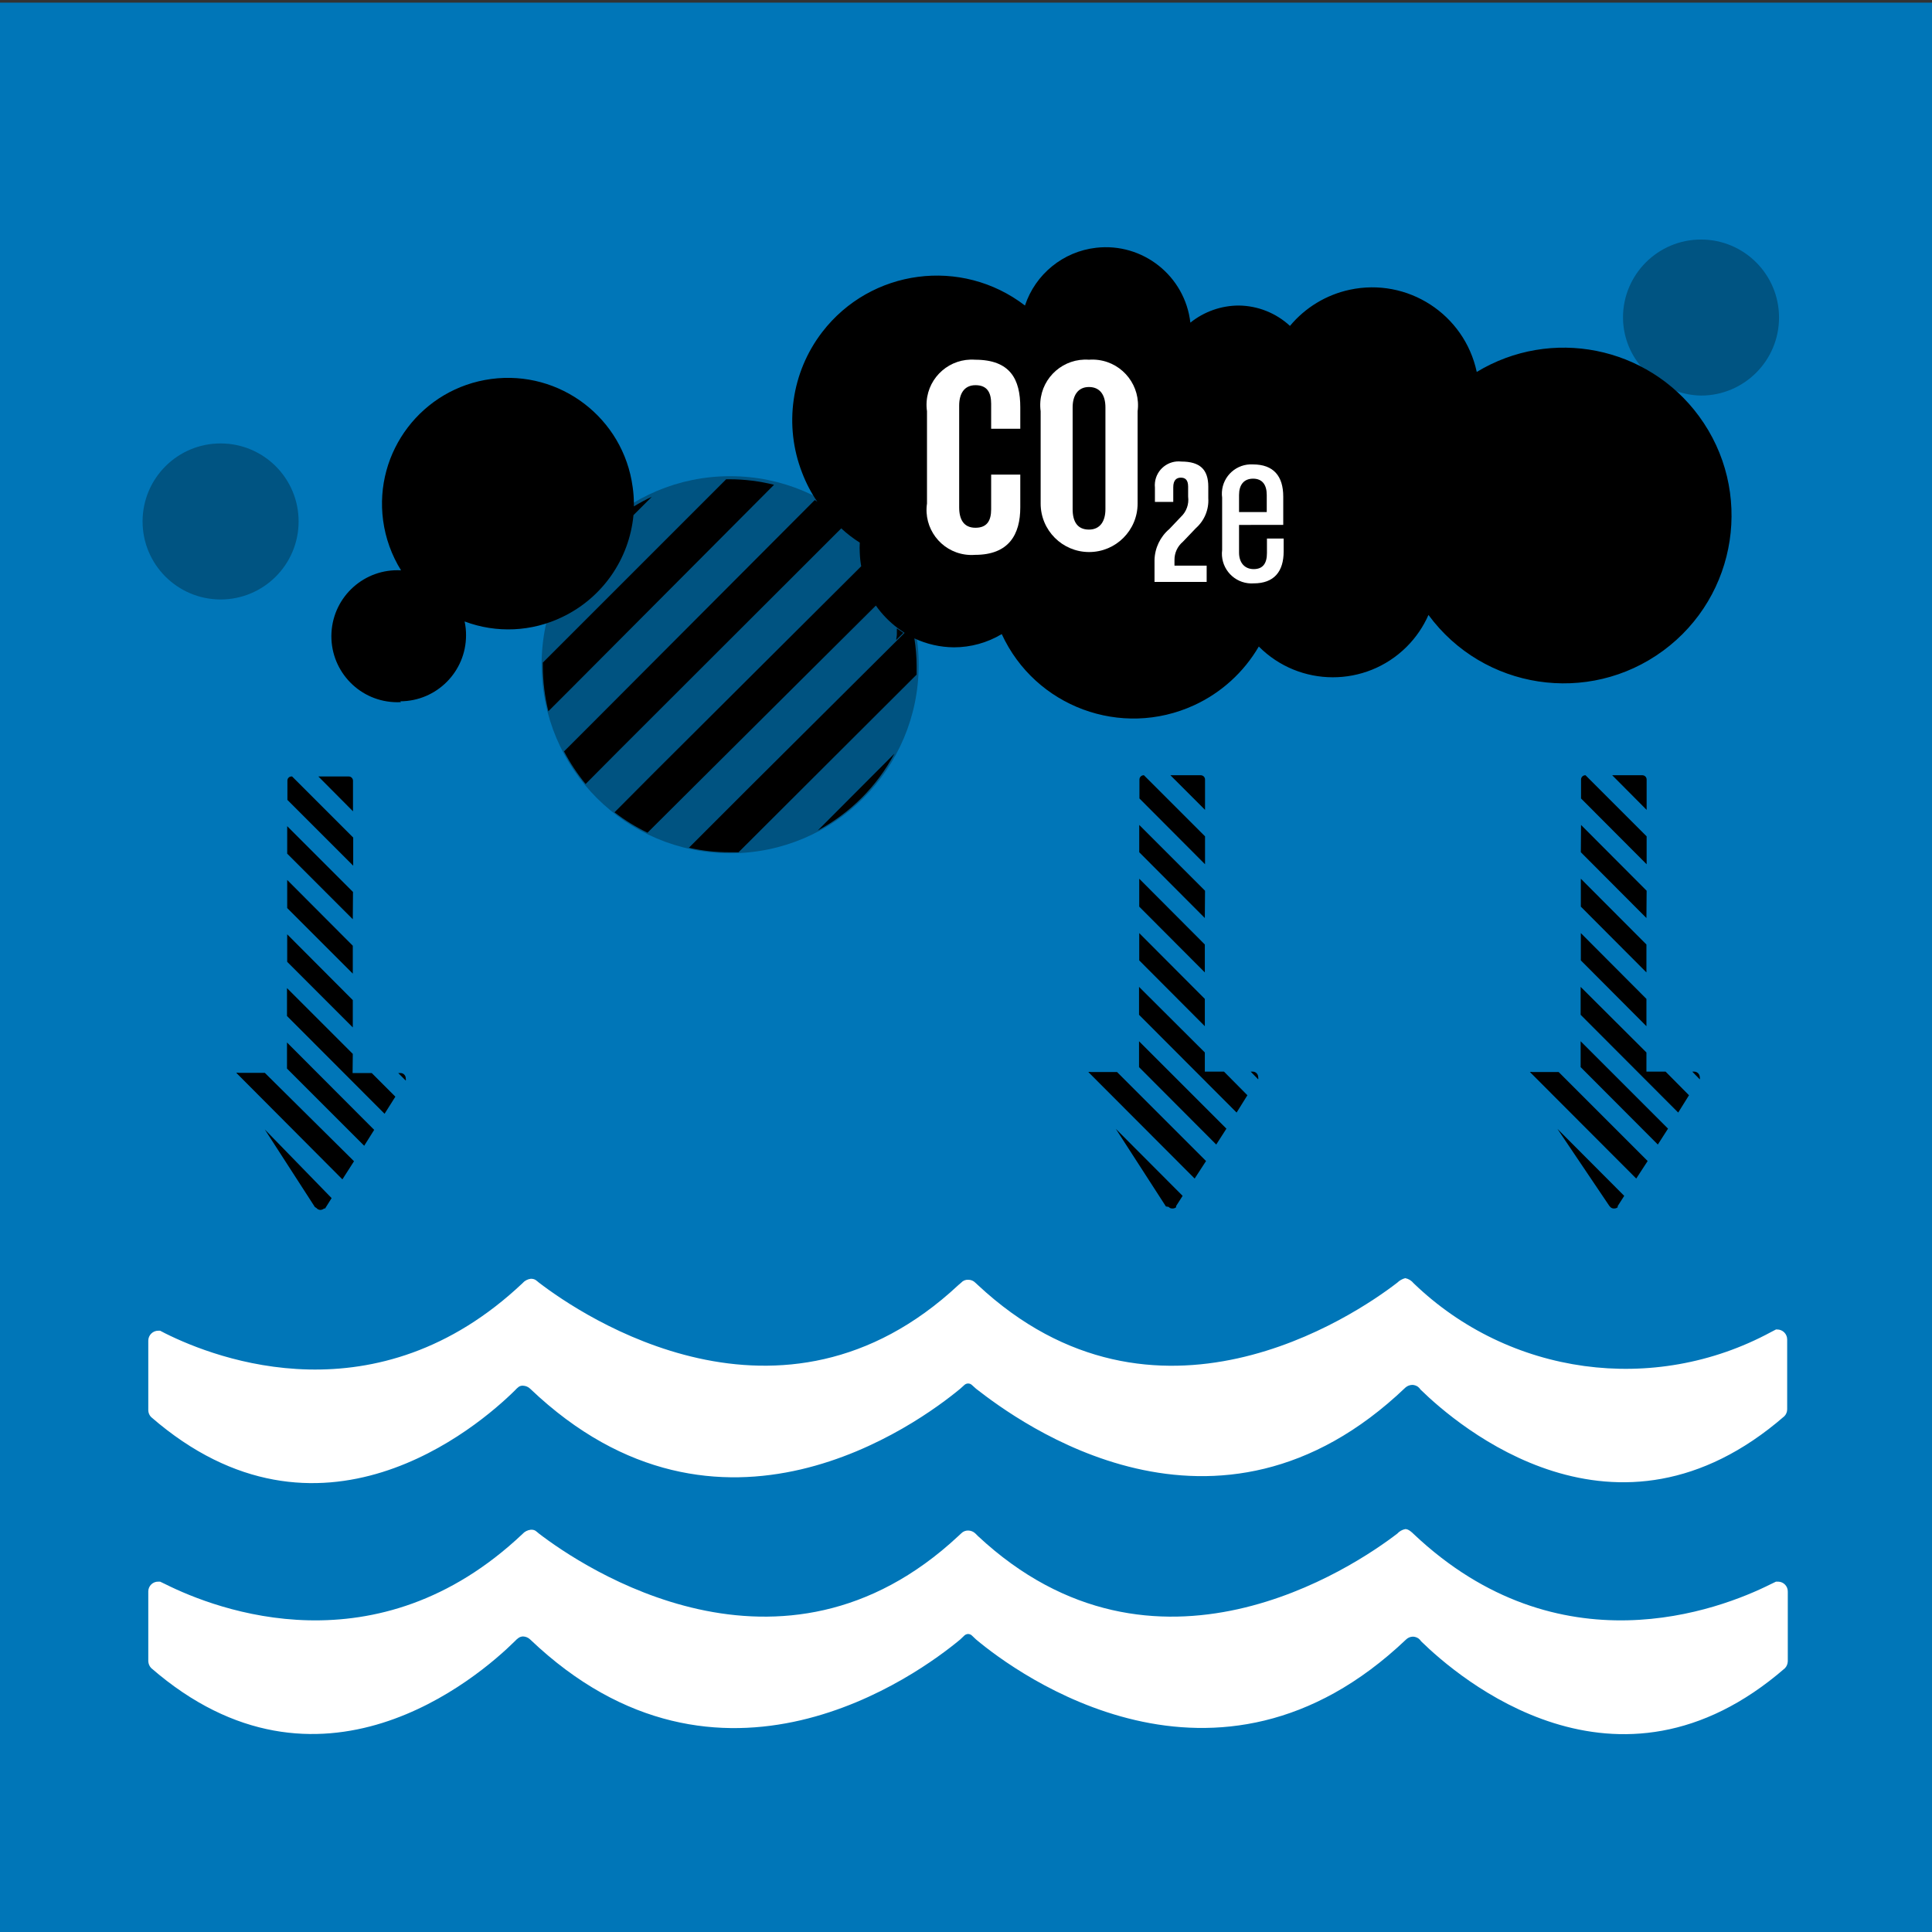 <?xml version='1.0' encoding='iso-8859-1'?> <svg version='1.1' id='TARGETS' xmlns='http://www.w3.org/2000/svg' xmlns:xlink='http://www.w3.org/1999/xlink' x='0px' y='0px' viewBox='0 0 94.85 94.85' style='enable-background:new 0 0 94.85 94.85;' xml:space='preserve'><rect x="0" y="0" width="94.85" height="94.85" fill="#333333" stroke="none"/> <rect y='0.13' style='fill:#0076B8;' width='94.85' height='94.85'/> <circle style='opacity:0.3;fill:#010202;' cx='35.846' cy='32.634' r='9.256'/> <title>Goal_14_RGB_NG</title> <g> <path style='fill:#010202;' d='M44,31.42l0.23-0.23l0.12-0.12l-0.32-0.22c0,0.09,0,0.19,0,0.29S44,31.32,44,31.42z'/> <path d='M40,24.55L29.16,35.42l-1.47,1.47c0.298,0.568,0.653,1.104,1.06,1.6l1.67-1.68L41.3,25.94 c0.281,0.261,0.586,0.495,0.91,0.7c-0.01,0.167-0.01,0.333,0,0.5c0.008,0.221,0.031,0.442,0.07,0.66L32.1,37.94l-1.93,1.94 c0.503,0.389,1.046,0.724,1.62,1l2.27-2.26L43,29.73c0.302,0.428,0.67,0.806,1.09,1.12l0.32,0.22l-0.12,0.12l-0.23,0.23l-7.42,7.38 l-2.82,2.82c0.656,0.149,1.327,0.222,2,0.22h0.44L45,33.12c0-0.14,0-0.29,0-0.43c-0.001-0.452-0.038-0.904-0.11-1.35 c0.608,0.284,1.269,0.434,1.94,0.44c0.828,0,1.64-0.225,2.35-0.65c1.643,3.572,5.871,5.136,9.444,3.493 c1.33-0.612,2.439-1.619,3.176-2.883c1.999,2.008,5.247,2.015,7.255,0.017c0.453-0.451,0.817-0.982,1.075-1.567 c2.696,3.666,7.854,4.453,11.52,1.757c3.666-2.696,4.453-7.854,1.757-11.52c-2.527-3.436-7.258-4.376-10.907-2.167 c-0.606-2.835-3.396-4.643-6.232-4.036C65.118,14.47,64.083,15.095,63.33,16c-0.684-0.633-1.578-0.989-2.51-1 c-0.866,0.001-1.705,0.298-2.38,0.84c-0.263-2.293-2.336-3.939-4.629-3.676c-1.616,0.185-2.978,1.292-3.491,2.836 c-3.11-2.389-7.567-1.804-9.956,1.305c-1.514,1.971-1.887,4.589-0.984,6.905c0.192,0.505,0.443,0.985,0.75,1.43 C40.092,24.603,40.048,24.572,40,24.55z'/> <g> <g> <path d='M11.72,52.67c-0.039-0.01-0.081-0.01-0.12,0l5.21,5.23l0.57-0.89L13,52.67H11.72z'/> <path d='M19.68,52.68h-0.13l0.37,0.37c0.011-0.032,0.011-0.068,0-0.1C19.926,52.81,19.82,52.691,19.68,52.68z'/> <path d='M17.33,38.33c0-0.116-0.094-0.21-0.21-0.21h-1.49l1.7,1.71V38.33z'/> <polygon points='14.09,52.46 17.88,56.25 18.37,55.47 14.09,51.18 '/> <polygon points='14.1,47.22 17.32,50.44 17.32,49.1 14.1,45.87 '/> <path d='M14.31,38.12c-0.11,0-0.2,0.089-0.2,0.2c0,0.003,0,0.007,0,0.01v0.94l3.23,3.23v-1.38l-3-3H14.31z'/> <polygon points='14.1,41.91 17.32,45.13 17.33,43.79 14.1,40.56 '/> <polygon points='14.1,44.58 17.32,47.8 17.32,46.43 14.1,43.2 '/> <polygon points='14.09,49.88 18.88,54.68 19.41,53.84 18.25,52.68 17.31,52.68 17.32,51.74 14.09,48.51 '/> <path d='M15.54,59.31c0.047,0.056,0.117,0.089,0.19,0.09c0.066-0.002,0.13-0.027,0.18-0.07l0,0h0.05l0.32-0.51L13,55.45 l2.46,3.81L15.54,59.31z'/> </g> <g> <path d='M83.08,52.61L83.08,52.61l0.37,0.38c0.01-0.036,0.01-0.074,0-0.11c-0.005-0.147-0.123-0.265-0.27-0.27H83.08z'/> <polygon points='82.92,53.77 81.77,52.61 80.83,52.61 80.83,51.67 77.6,48.45 77.6,49.82 82.39,54.62 '/> <polygon points='81.89,55.41 77.6,51.12 77.6,52.39 81.39,56.19 '/> <path d='M80.89,57l-4.37-4.37h-1.29c-0.039-0.009-0.081-0.009-0.12,0l5.22,5.23L80.89,57z'/> <path d='M77.83,38.06c-0.116,0-0.21,0.094-0.21,0.21v0.93l3.22,3.23v-1.37l-3-3H77.83z'/> <path d='M80.84,38.27c0-0.116-0.094-0.21-0.21-0.21h-1.48l1.69,1.7L80.84,38.27z'/> <polygon points='77.61,41.84 80.83,45.07 80.84,43.73 77.62,40.5 '/> <polygon points='77.61,47.15 80.83,50.38 80.83,49.04 77.61,45.81 '/> <polygon points='77.61,44.51 80.83,47.74 80.83,46.37 77.61,43.14 '/> <path d='M79.05,59.25c0.05,0.057,0.124,0.086,0.2,0.08c0.062,0,0.122-0.021,0.17-0.06l0,0v-0.06l0.32-0.5l-3.28-3.29L79,59.19 L79.05,59.25z'/> </g> <g> <path d='M61.4,52.61L61.4,52.61l0.37,0.38c0.01-0.036,0.01-0.074,0-0.11c0-0.145-0.115-0.265-0.26-0.27H61.4z'/> <polygon points='61.24,53.77 60.09,52.61 59.15,52.61 59.15,51.67 55.92,48.45 55.92,49.82 60.71,54.62 '/> <polygon points='60.21,55.41 55.92,51.12 55.92,52.39 59.71,56.19 '/> <path d='M59.21,57l-4.37-4.37h-1.29c-0.039-0.009-0.081-0.009-0.12,0l5.22,5.23L59.21,57z'/> <path d='M56.15,38.06c-0.116,0-0.21,0.094-0.21,0.21v0.93l3.22,3.23v-1.37l-3-3H56.15z'/> <path d='M59.16,38.27c0-0.116-0.094-0.21-0.21-0.21h-1.49l1.7,1.7V38.27z'/> <polygon points='55.93,41.84 59.15,45.07 59.16,43.73 55.93,40.5 '/> <polygon points='55.93,47.15 59.15,50.38 59.15,49.04 55.93,45.81 '/> <polygon points='55.93,44.51 59.15,47.74 59.15,46.37 55.93,43.14 '/> <path d='M57.37,59.25c0.05,0.057,0.124,0.086,0.2,0.08c0.062,0,0.122-0.021,0.17-0.06l0,0v-0.06l0.32-0.5l-3.28-3.29l2.46,3.81 L57.37,59.25z'/> </g> </g> <path d='M43.91,37l-3.76,3.77C41.749,39.913,43.057,38.601,43.91,37z'/> <path d='M35.83,23.53h-0.18l-8,8l-1,1c0,0.06,0,0.12,0,0.19c0.004,0.741,0.094,1.48,0.27,2.2l1.24-1.24L38,23.8 C37.29,23.622,36.562,23.531,35.83,23.53z'/> <path d='M19.65,34.43c1.785-0.006,3.23-1.454,3.23-3.24c0.002-0.229-0.022-0.457-0.07-0.68c1.563,0.588,3.298,0.508,4.8-0.22 c1.96-0.938,3.285-2.836,3.49-5l0.9-0.9c-0.302,0.141-0.595,0.298-0.88,0.47v-0.12c0-0.278-0.02-0.555-0.06-0.83 c-0.454-3.383-3.564-5.757-6.947-5.304c-3.383,0.454-5.757,3.564-5.304,6.947c0.117,0.869,0.417,1.703,0.88,2.447l0,0 c-1.787-0.099-3.316,1.268-3.415,3.055c-0.099,1.787,1.268,3.316,3.055,3.415c0.12,0.007,0.24,0.007,0.36,0L19.65,34.43z'/> </g> <g style='opacity:0.3;'> <path style='fill:#010202;' d='M83.51,19.42c2.115,0,3.83-1.715,3.83-3.83c0-2.115-1.715-3.83-3.83-3.83 c-2.115,0-3.83,1.715-3.83,3.83c0.004,0.883,0.319,1.737,0.89,2.41c0.607,0.321,1.172,0.718,1.68,1.18 C82.653,19.331,83.079,19.412,83.51,19.42z'/> <path style='fill:#010202;' d='M10.82,29.43c2.115,0.006,3.834-1.705,3.84-3.82c0.006-2.115-1.705-3.834-3.82-3.84 C8.725,21.765,7.006,23.475,7,25.59c0,0.003,0,0.007,0,0.01C7,27.711,8.709,29.424,10.82,29.43z'/> </g> <g> <g> <path style='fill:#FFFFFF;' d='M63,25.77v-1.39c0-1-0.47-1.58-1.49-1.58c-0.794-0.046-1.475,0.561-1.521,1.355 c-0.005,0.092-0.002,0.184,0.011,0.275V27c-0.101,0.8,0.465,1.531,1.265,1.632c0.095,0.012,0.19,0.015,0.285,0.008 c1,0,1.47-0.58,1.47-1.57v-0.63H62.2v0.71c0,0.51-0.2,0.79-0.65,0.79s-0.72-0.32-0.72-0.81v-1.36H63z M60.83,24.3 c0-0.49,0.23-0.8,0.69-0.8s0.67,0.31,0.67,0.8v0.84h-1.36V24.3z'/> <path style='fill:#FFFFFF;' d='M58,22.66c-0.642-0.075-1.223,0.384-1.298,1.026c-0.01,0.084-0.011,0.169-0.002,0.254v0.7h0.9 v-0.72c0-0.36,0.17-0.47,0.37-0.47s0.36,0.09,0.36,0.44v0.49c0.05,0.372-0.084,0.745-0.36,1l-0.56,0.59 c-0.452,0.382-0.718,0.939-0.73,1.53v1.07h2.56v-0.8h-1.58V27.5c-0.006-0.346,0.145-0.677,0.41-0.9l0.64-0.67 c0.419-0.37,0.645-0.912,0.61-1.47v-0.57C59.32,23.06,58.92,22.66,58,22.66z'/> <path style='fill:#FFFFFF;' d='M53.46,17.66c-1.228-0.089-2.296,0.835-2.385,2.063c-0.011,0.156-0.006,0.312,0.015,0.467v4.53 c-0.001,1.314,1.063,2.381,2.378,2.382s2.381-1.063,2.382-2.378c0-0.001,0-0.003,0-0.004v-4.53 c0.164-1.226-0.698-2.353-1.924-2.517C53.772,17.653,53.615,17.648,53.46,17.66z M54.27,25c0,0.56-0.24,1-0.81,1s-0.8-0.4-0.8-1 v-5c0-0.57,0.25-1,0.8-1s0.81,0.4,0.81,1V25z'/> <path style='fill:#FFFFFF;' d='M47.87,17.66c-1.223-0.09-2.287,0.829-2.377,2.051c-0.012,0.16-0.006,0.32,0.017,0.479v4.53 c-0.175,1.208,0.662,2.329,1.87,2.504c0.162,0.023,0.326,0.029,0.49,0.016c1.66,0,2.22-1,2.22-2.33V23.3h-1.43V25 c0,0.56-0.2,0.91-0.77,0.91s-0.8-0.4-0.8-1v-5c0-0.57,0.24-1,0.8-1s0.77,0.34,0.77,0.91v1.23h1.43V20 C50.09,18.63,49.61,17.66,47.87,17.66z'/> </g> <g> <path style='fill:#FFFFFF;' d='M87.29,65.27h-0.1l-0.25,0.13c-5.746,3.103-12.839,2.133-17.54-2.4 c-0.103-0.129-0.248-0.218-0.41-0.25c-0.147,0.038-0.282,0.114-0.39,0.22c-2.12,1.64-11.9,8.23-20.59,0.12l-0.13-0.12 c-0.092-0.093-0.219-0.144-0.35-0.14c-0.129-0.008-0.254,0.044-0.34,0.14l-0.14,0.12c-8.69,8.11-18.47,1.51-20.59-0.12 c-0.12-0.09-0.18-0.19-0.4-0.19c-0.159,0.019-0.306,0.098-0.41,0.22c-7.14,6.74-15,3.73-17.54,2.46l-0.25-0.13H7.77 c-0.271,0-0.49,0.219-0.49,0.49v3.41c0,0.127,0.05,0.25,0.14,0.34c8.25,7.17,16.06,0.47,17.86-1.31 c0.054-0.062,0.115-0.119,0.18-0.17c0.064-0.046,0.142-0.067,0.22-0.06c0.131,0.005,0.256,0.058,0.35,0.15 c9.31,8.88,19.08,1.68,21.11,0l0.2-0.18c0.105-0.104,0.275-0.104,0.38,0l0.2,0.18C50,69.8,59.71,77,69,68.12l0,0 c0.094-0.082,0.215-0.128,0.34-0.13c0.097,0.004,0.19,0.035,0.27,0.09c0.051,0.039,0.095,0.086,0.13,0.14 c1.81,1.77,9.6,8.48,17.86,1.31c0.09-0.09,0.14-0.213,0.14-0.34v-3.43c0-0.271-0.219-0.49-0.49-0.49'/> <path style='fill:#FFFFFF;' d='M87.29,77.65h-0.1l-0.25,0.12c-2.53,1.27-10.4,4.29-17.54-2.46c-0.06-0.06-0.25-0.25-0.41-0.24 c-0.15,0.029-0.287,0.107-0.39,0.22c-2.12,1.63-11.9,8.23-20.59,0.12l-0.13-0.13c-0.095-0.089-0.22-0.139-0.35-0.14 c-0.128-0.003-0.251,0.048-0.34,0.14l-0.14,0.13c-8.69,8.11-18.47,1.51-20.59-0.12c-0.12-0.09-0.18-0.2-0.4-0.19 c-0.158,0.017-0.304,0.092-0.41,0.21c-7.14,6.75-15,3.73-17.54,2.46l-0.25-0.12H7.77c-0.265-0.006-0.484,0.205-0.49,0.47 c0,0.007,0,0.013,0,0.02v3.41c0.004,0.127,0.053,0.247,0.14,0.34c8.25,7.17,16.06,0.46,17.86-1.32 c0.054-0.06,0.114-0.114,0.18-0.16c0.065-0.044,0.141-0.068,0.22-0.07c0.131,0.005,0.256,0.058,0.35,0.15 c9.31,8.88,19.08,1.69,21.11,0l0.2-0.19c0.048-0.048,0.112-0.076,0.18-0.08c0.075-0.002,0.147,0.027,0.2,0.08l0.2,0.19 c2,1.68,11.79,8.87,21.11,0l0,0c0.091-0.089,0.213-0.139,0.34-0.14c0.097,0.004,0.19,0.035,0.27,0.09 c0.051,0.039,0.095,0.086,0.13,0.14c1.81,1.77,9.6,8.49,17.86,1.32c0.087-0.092,0.136-0.213,0.14-0.34v-3.42 c0.006-0.265-0.205-0.484-0.47-0.49c-0.007,0-0.013,0-0.02,0'/> </g> </g> </svg> 